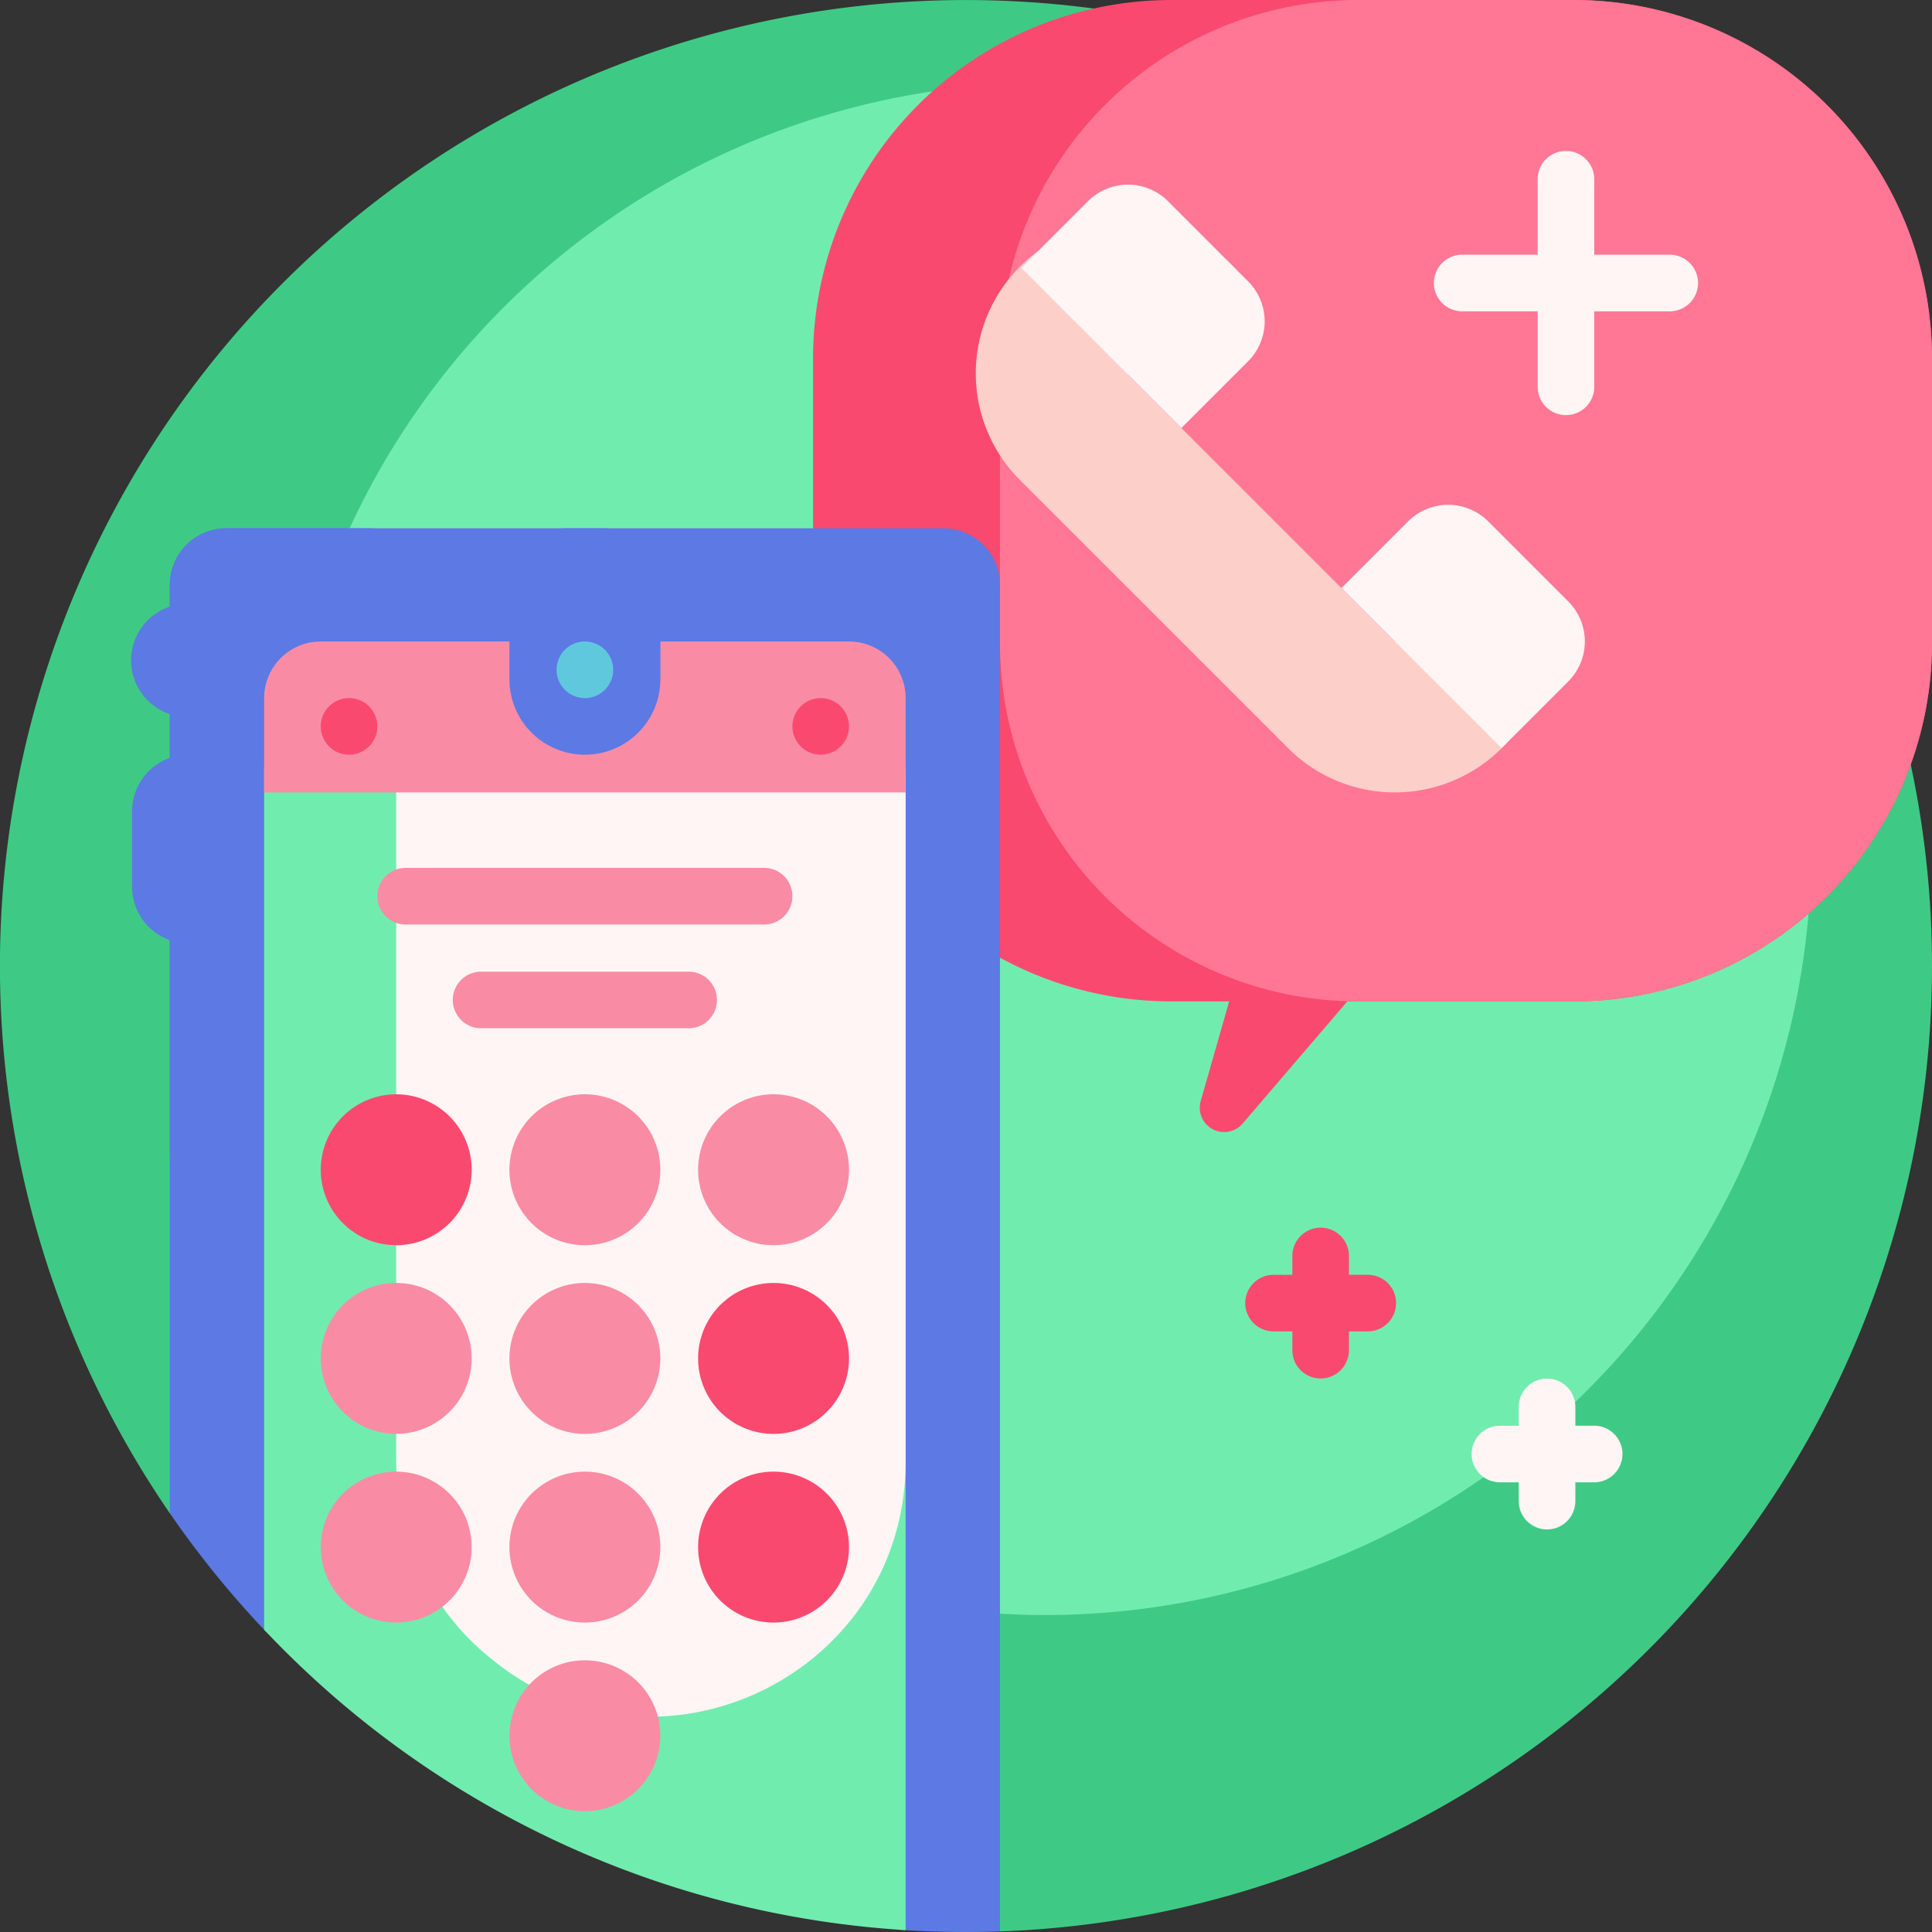 <svg xmlns="http://www.w3.org/2000/svg" width="113.034" height="113.034" viewBox="0 0 113.034 113.034"><rect x="0" y="0" width="113.034" height="113.034" fill="#333333" stroke="none"/><g transform="translate(0)"><path d="M113.034,56.517A56.518,56.518,0,0,1,58.5,113,44.05,44.05,0,0,0,19.045,88.531H9.934a56.519,56.519,0,1,1,103.1-32.013Z" transform="translate(0 0)" fill="#3eca85"/><path d="M163.633,66.816A44.816,44.816,0,1,1,118.816,22,44.816,44.816,0,0,1,163.633,66.816Z" transform="translate(-57.663 -17.143)" fill="#71ecaf"/><path d="M280.929,20.973V37.616a20.973,20.973,0,0,1-20.973,20.973H246.721L240.6,65.733a1.426,1.426,0,0,1-2.455-1.32l1.664-5.824h-3.372a20.973,20.973,0,0,1-20.973-20.973V20.973A20.973,20.973,0,0,1,236.435,0h23.52a20.973,20.973,0,0,1,20.973,20.973Z" transform="translate(-167.895 0)" fill="#fa496f"/><path d="M265,37.616V20.973A20.973,20.973,0,0,1,285.973,0h12.584A20.973,20.973,0,0,1,319.53,20.973V37.616a20.973,20.973,0,0,1-20.973,20.973H285.973A20.973,20.973,0,0,1,265,37.616Z" transform="translate(-206.496 0)" fill="#ff7794"/><path d="M283.377,83.731,286.5,80.61a3.311,3.311,0,0,1,5.619,1.851,8.831,8.831,0,0,1-14.984,7.514L261.522,74.364A8.831,8.831,0,1,1,274.01,61.876l-6.245,6.244Z" transform="translate(-201.77 -46.2)" fill="#fccfc9"/><path d="M283.919,47.626a3.311,3.311,0,0,1,0,4.683l-3.9,3.9-9.366-9.367,3.9-3.9a3.311,3.311,0,0,1,4.683,0Zm24.67-1.554h-4.415V41.656a1.656,1.656,0,0,0-3.312,0v4.415h-4.415a1.656,1.656,0,1,0,0,3.312h4.415V53.8a1.656,1.656,0,0,0,3.312,0V49.383h4.415a1.656,1.656,0,0,0,0-3.312Zm-10.621,15.6a3.311,3.311,0,0,0-4.683,0l-3.9,3.9,9.366,9.366,3.9-3.9a3.311,3.311,0,0,0,0-4.683Z" transform="translate(-210.899 -31.169)" fill="#fff5f5"/><path d="M50.454,172.142v4.415a3.312,3.312,0,0,1-3.312,3.312H38.312A3.312,3.312,0,0,1,35,176.558v-4.415a3.312,3.312,0,0,1,3.312-3.312h8.831A3.312,3.312,0,0,1,50.454,172.142Zm-12.142-5.519h8.831a3.312,3.312,0,1,0,0-6.623H38.312a3.312,3.312,0,1,0,0,6.623Z" transform="translate(-27.273 -124.677)" fill="#5c79e4"/><path d="M93.569,143.312v78.78q-.989.034-1.987.034-1.941,0-3.85-.129c-.317-.021-2.679-2.6-2.994-2.63C61.046,217.375,45,199.875,45,176.1V143.311A3.312,3.312,0,0,1,48.312,140H90.258a3.312,3.312,0,0,1,3.312,3.312Z" transform="translate(-35.066 -109.092)" fill="#5c79e4"/><path d="M48.312,140h8.831a3.312,3.312,0,0,0-3.312,3.312v59.911a1.878,1.878,0,0,1-3.236,1.3,56.779,56.779,0,0,1-5.595-6.9V143.312A3.312,3.312,0,0,1,48.312,140Z" transform="translate(-35.066 -109.092)" fill="#5c79e4"/><path d="M107.531,192.312V260.2A56.355,56.355,0,0,1,70,242.624V192.312A3.312,3.312,0,0,1,73.312,189h30.908A3.312,3.312,0,0,1,107.531,192.312Z" transform="translate(-54.546 -147.274)" fill="#71ecaf"/><path d="M110.682,245.979l-.267-.216A14.805,14.805,0,0,1,105,234.286V191h26.492a3.312,3.312,0,0,1,3.312,3.312v40.036c0,12.447-14.432,19.444-24.122,11.631Z" transform="translate(-81.819 -148.833)" fill="#fff5f5"/><path d="M110.944,233.312H89.964a1.652,1.652,0,0,1-1.652-1.652v-.006A1.652,1.652,0,0,1,89.964,230h20.98a1.652,1.652,0,0,1,1.652,1.652v.006A1.652,1.652,0,0,1,110.944,233.312Zm-10.49,9.935a4.415,4.415,0,1,0,4.415,4.415A4.415,4.415,0,0,0,100.454,243.247Zm15.454,4.415a4.415,4.415,0,1,1-4.415-4.415A4.415,4.415,0,0,1,115.908,247.662ZM93.831,258.7a4.415,4.415,0,1,1-4.415-4.415A4.415,4.415,0,0,1,93.831,258.7Zm11.038,0a4.415,4.415,0,1,1-4.415-4.415A4.415,4.415,0,0,1,104.869,258.7ZM93.831,269.739a4.415,4.415,0,1,1-4.415-4.415A4.415,4.415,0,0,1,93.831,269.739Zm11.038,0a4.415,4.415,0,1,1-4.415-4.415A4.415,4.415,0,0,1,104.869,269.739Zm0,11.038a4.415,4.415,0,1,1-4.415-4.415A4.415,4.415,0,0,1,104.869,280.778Zm1.659-41.394H94.38a1.652,1.652,0,0,1-1.652-1.652v-.006a1.652,1.652,0,0,1,1.652-1.652h12.149a1.652,1.652,0,0,1,1.652,1.652v.006A1.652,1.652,0,0,1,106.528,239.383Z" transform="translate(-66.235 -179.224)" fill="#f98ca4"/><path d="M93.831,294.415A4.415,4.415,0,1,1,89.415,290,4.415,4.415,0,0,1,93.831,294.415Zm17.662,15.454a4.415,4.415,0,1,0-4.415-4.415A4.415,4.415,0,0,0,111.492,309.869Zm0,2.208a4.415,4.415,0,1,0,4.415,4.415A4.415,4.415,0,0,0,111.492,312.077Z" transform="translate(-66.235 -225.977)" fill="#fa496f"/><path d="M107.531,178.831H70v-5.519A3.312,3.312,0,0,1,73.312,170h30.908a3.312,3.312,0,0,1,3.312,3.312Z" transform="translate(-54.546 -132.469)" fill="#f98ca4"/><path d="M88.312,186.656A1.656,1.656,0,1,1,86.656,185,1.656,1.656,0,0,1,88.312,186.656ZM114.252,185a1.656,1.656,0,1,0,1.656,1.656A1.656,1.656,0,0,0,114.252,185Z" transform="translate(-66.235 -144.158)" fill="#fa496f"/><path d="M139.415,153.246A4.415,4.415,0,0,1,135,148.831v-5.519A3.312,3.312,0,0,1,138.312,140h2.208a3.312,3.312,0,0,1,3.312,3.312v5.519A4.415,4.415,0,0,1,139.415,153.246Z" transform="translate(-105.196 -109.092)" fill="#5c79e4"/><path d="M150.812,171.656A1.656,1.656,0,1,1,149.156,170,1.656,1.656,0,0,1,150.812,171.656Z" transform="translate(-114.937 -132.469)" fill="#60c8dd"/><path d="M330,329.759a1.656,1.656,0,0,1,1.656-1.656h1.1V327a1.656,1.656,0,0,1,3.312,0v1.1h1.1a1.656,1.656,0,0,1,0,3.312h-1.1v1.1a1.656,1.656,0,1,1-3.312,0v-1.1h-1.1A1.656,1.656,0,0,1,330,329.759Z" transform="translate(-257.146 -253.518)" fill="#fa496f"/><path d="M390,369.759a1.656,1.656,0,0,1,1.656-1.656h1.1V367a1.656,1.656,0,0,1,3.312,0v1.1h1.1a1.656,1.656,0,1,1,0,3.312h-1.1v1.1a1.656,1.656,0,0,1-3.312,0v-1.1h-1.1A1.656,1.656,0,0,1,390,369.759Z" transform="translate(-303.9 -284.687)" fill="#fff5f5"/></g></svg>